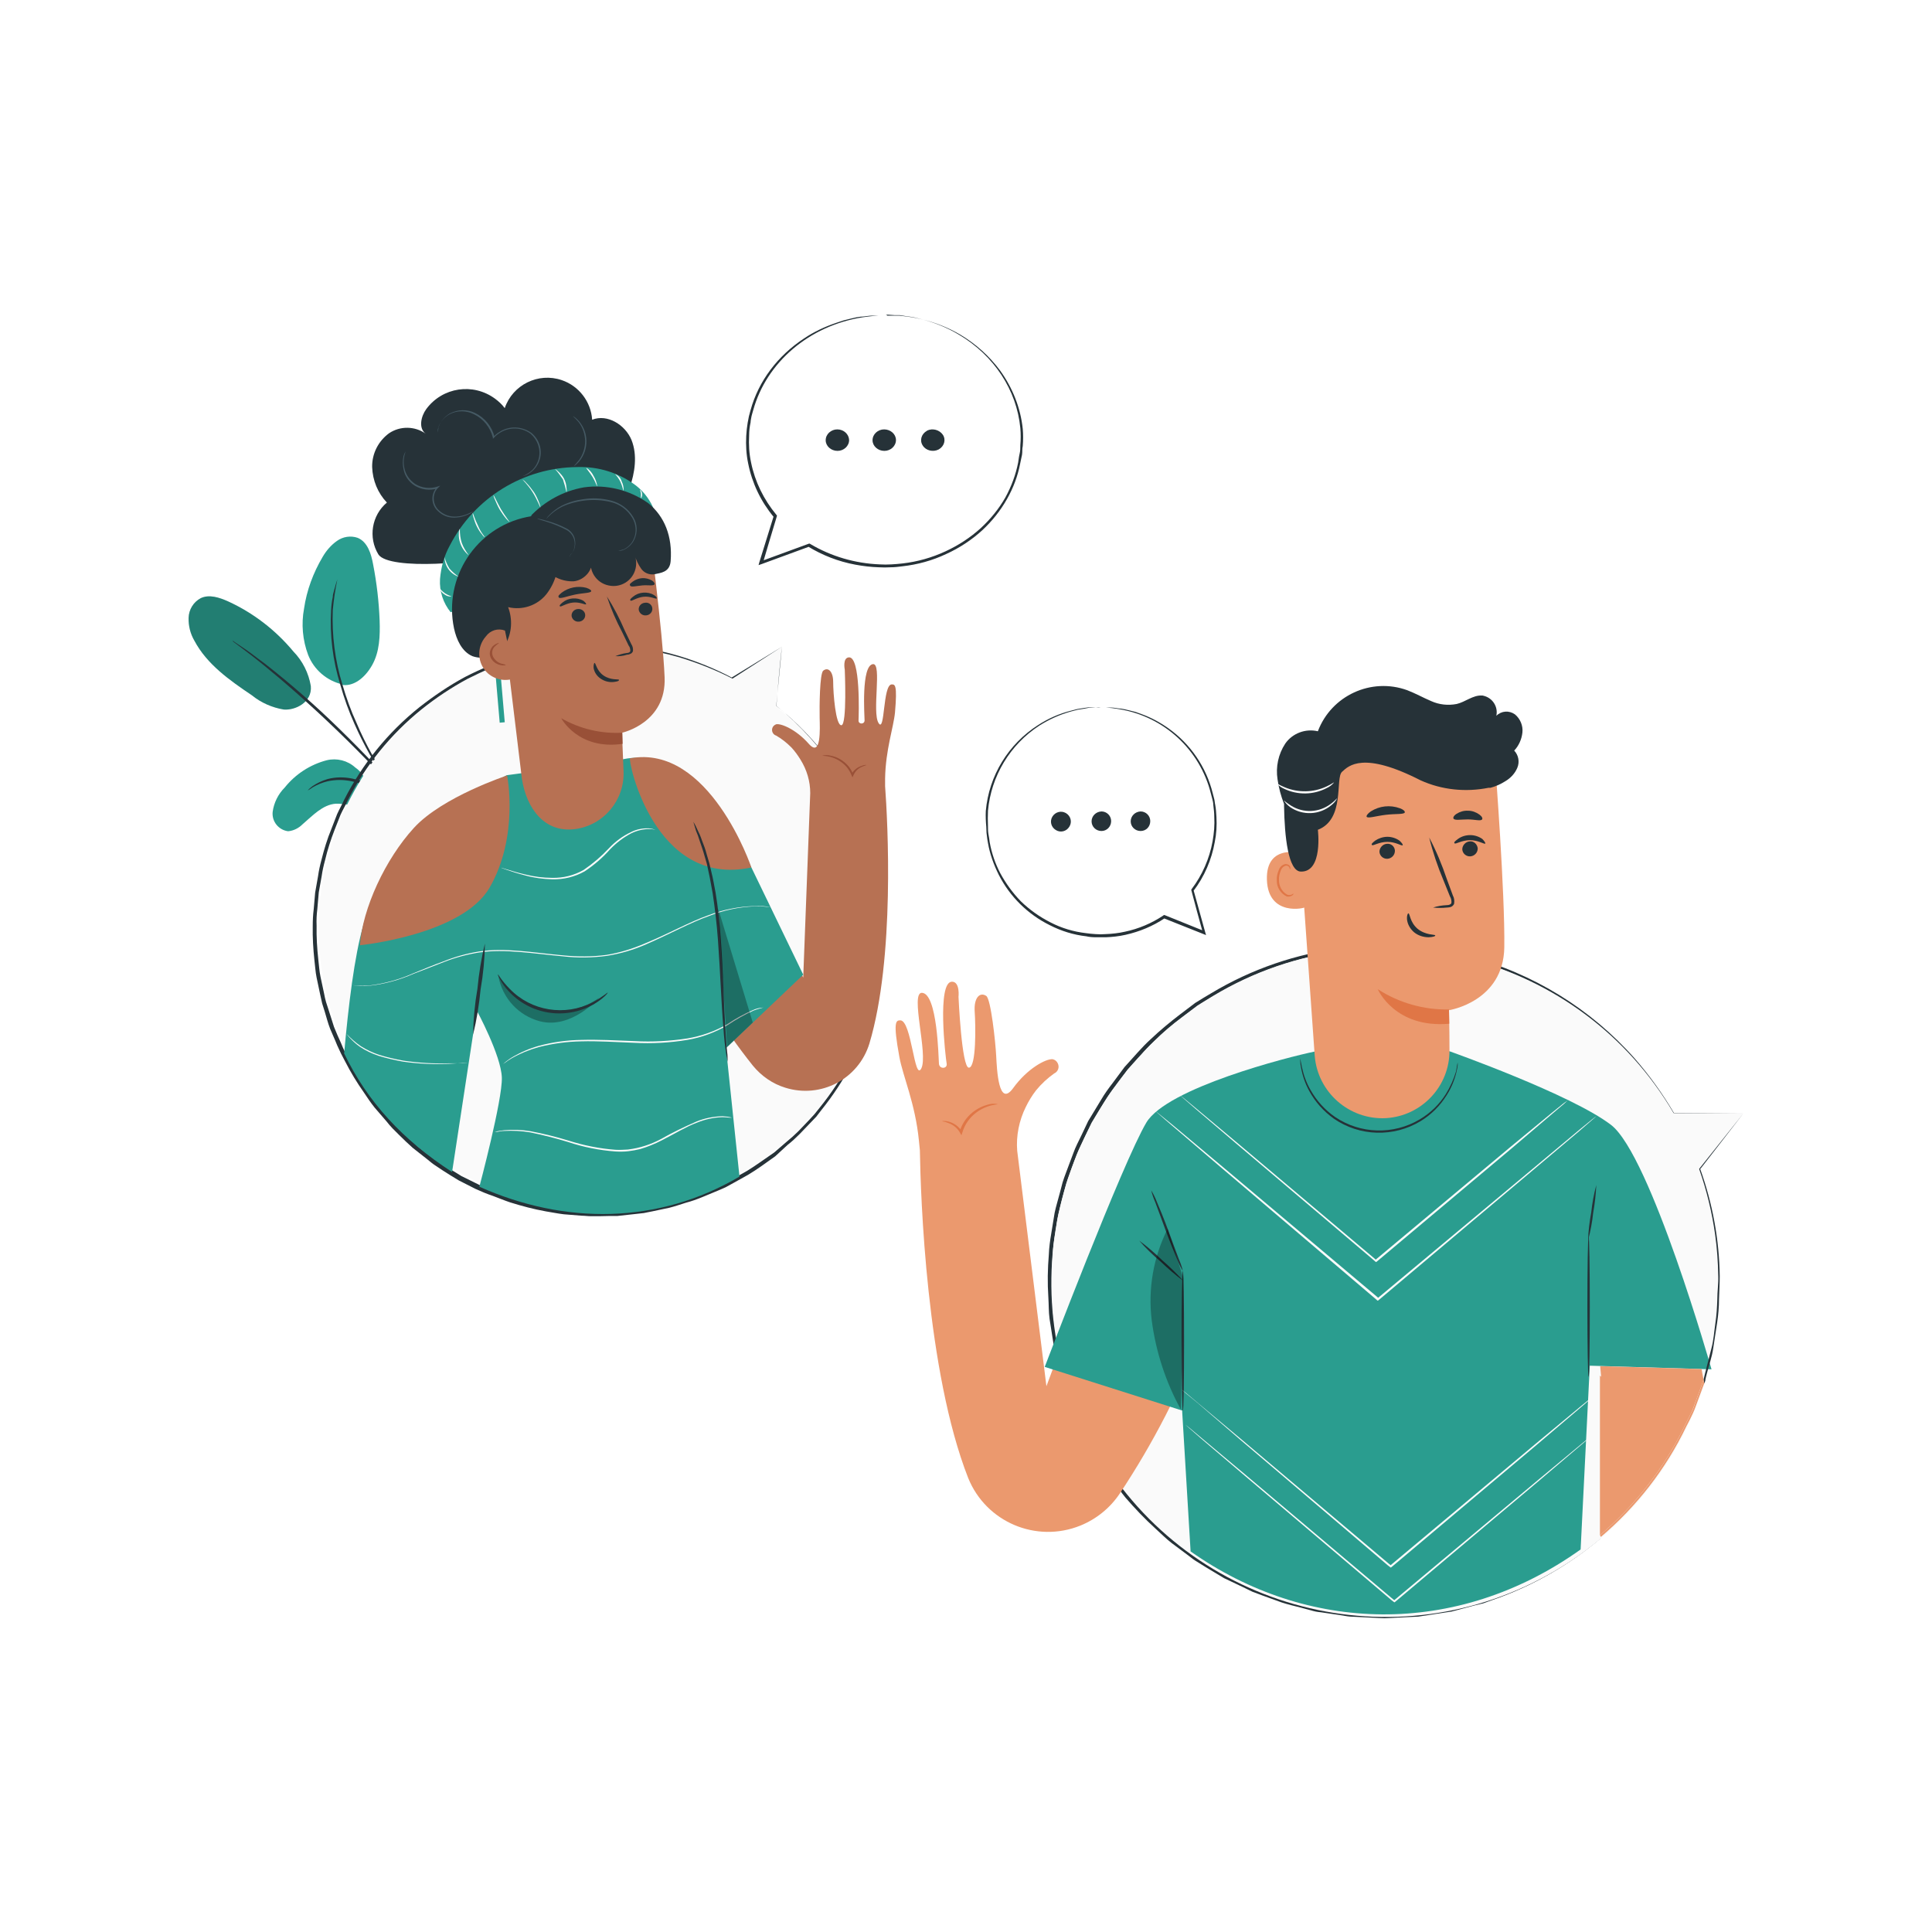 <?xml version="1.0" encoding="utf-8"?>
<!-- Generator: Adobe Illustrator 21.0.0, SVG Export Plug-In . SVG Version: 6.00 Build 0)  -->
<svg version="1.1" id="Layer_1" xmlns="http://www.w3.org/2000/svg" xmlns:xlink="http://www.w3.org/1999/xlink" x="0px" y="0px"
	 viewBox="0 0 800 800" style="enable-background:new 0 0 800 800;" xml:space="preserve">
<style type="text/css">
	.st0{fill:#263238;}
	.st1{fill:#2A9D8F;}
	.st2{opacity:0.2;}
	.st3{fill:#FAFAFA;}
	.st4{fill:#EB996E;}
	.st5{fill:#E07646;}
	.st6{opacity:0.3;}
	.st7{fill:#B77153;}
	.st8{fill:#995037;}
	.st9{fill:#455A64;}
</style>
<g>
	<path class="st0" d="M617.9,661.1l-3.6,1.3l-3.7,0.9l-7.5,1.9l-1.9,0.5l-1.9,0.3l-3.8,0.6l-7.8,1.2l-7.9,0.4l-4,0.2
		c-1.3,0.1-2.7,0.1-4,0l-8.1-0.4l-4.1-0.2c-1.3-0.1-2.7-0.4-4-0.6l-8.1-1.2c-1.4-0.2-2.7-0.5-4-0.8l-4-1c-2.7-0.8-5.4-1.3-8.1-2.2
		l-7.9-2.9c-1.2-0.5-2.7-0.9-4-1.5l-3.8-1.8l-7.7-3.7c-2.5-1.4-4.9-3-7.4-4.4l-3.7-2.2c-1.2-0.8-2.3-1.7-3.5-2.5l-7-5.2
		c-2.3-1.8-4.4-3.9-6.6-5.8c-4.3-4-8.4-8.2-12.2-12.7c-1.9-2.2-3.6-4.7-5.4-7.1l-2.7-3.6c-0.9-1.1-1.6-2.5-2.4-3.8l-4.7-7.7
		c-1.3-2.7-2.7-5.4-4-8.1l-2-4.1c-0.6-1.4-1.1-2.8-1.6-4.3l-3.1-8.5c-0.8-2.9-1.5-5.8-2.3-8.7l-1.1-4.3c-0.3-1.4-0.5-2.9-0.7-4.4
		c-0.4-3-0.9-5.9-1.3-8.8c-0.4-2.9-0.4-5.9-0.6-8.8c-0.3-5.8-0.2-11.7,0.2-17.5c0.1-2.9,0.5-5.8,1-8.6c0.5-2.8,0.7-5.6,1.4-8.5
		c0.7-2.9,1.4-5.6,2.1-8.3l1.1-4.1c0.4-1.3,0.9-2.7,1.4-4c1-2.7,1.9-5.3,2.9-7.9c1-2.6,2.4-5.1,3.5-7.6l1.8-3.8l0.9-1.9l1.1-1.8
		l4.3-7c1.4-2.3,3-4.6,4.7-6.7l4.8-6.5l5.4-5.9c1.7-2,3.5-3.9,5.4-5.7c3.7-3.7,7.7-7.1,11.9-10.2l6.2-4.7c2.1-1.3,4.3-2.7,6.5-4
		c16.6-10,35.1-16.4,54.4-18.7c8.9-1,17.8-1.3,26.7-0.7c4.3,0.5,8.5,0.7,12.6,1.5c2.1,0.4,4.1,0.6,6.1,1.1l5.9,1.4
		c26.5,6.9,50.3,21.4,68.5,41.8c6.2,7,11.7,14.5,16.4,22.4l28.9-0.2l-28.7-0.2c0,0,0.1,0.1,0.1,0.1l-0.2-0.1l0.1,0
		c-4.7-8-10.1-15.5-16.2-22.5c-18.2-20.6-42.1-35.3-68.7-42.3l-6-1.5c-2-0.5-4.1-0.7-6.2-1.1c-4.1-0.9-8.4-1.1-12.7-1.6
		c-9-0.6-18-0.3-26.9,0.7c-19.4,2.3-38.1,8.7-54.9,18.8c-2.2,1.3-4.4,2.6-6.6,4l-6.2,4.7c-4.2,3.2-8.3,6.6-12.1,10.2
		c-2,1.8-3.8,3.7-5.6,5.7l-5.4,6l-4.9,6.6c-1.7,2.2-3.3,4.4-4.7,6.8l-4.3,7.1l-1.1,1.8l-0.9,1.9l-1.8,3.8c-1.2,2.5-2.6,5.1-3.5,7.7
		c-1,2.6-2,5.3-3,8c-0.5,1.3-1,2.7-1.4,4l-1.1,4.2c-0.7,2.8-1.6,5.5-2.2,8.4c-0.5,2.8-0.9,5.7-1.4,8.6c-0.5,2.9-0.9,5.8-1,8.7
		c-0.5,5.9-0.6,11.8-0.2,17.7c0.2,3,0.1,6,0.5,8.9c0.5,3,0.9,5.9,1.4,8.9c0.3,1.5,0.4,3,0.8,4.5l1.1,4.4c0.8,2.9,1.2,6,2.3,8.8
		c1.1,2.8,2.1,5.7,3.1,8.6c0.5,1.4,1,2.9,1.6,4.3l2,4.1c1.3,2.7,2.6,5.4,4,8.1l4.7,7.8c0.8,1.3,1.5,2.6,2.4,3.8l2.7,3.6
		c1.8,2.4,3.5,4.9,5.4,7.2c3.9,4.5,8,8.8,12.4,12.8c2.2,2,4.3,4.1,6.6,5.9l7.1,5.3c1.1,0.9,2.3,1.8,3.5,2.5l3.7,2.3
		c2.5,1.5,5,3,7.5,4.5l7.8,3.7l3.9,1.9c1.3,0.5,2.7,1,4,1.5l8,2.9c2.7,0.9,5.4,1.5,8.1,2.2l4.1,1.1c1.3,0.4,2.7,0.7,4.1,0.8l8.1,1.2
		c1.4,0.2,2.7,0.5,4.1,0.6l4.1,0.2l8.1,0.4c1.3,0.1,2.7,0.1,4,0l4-0.2l8-0.4l7.9-1.2l3.9-0.6l2-0.3l1.9-0.5l7.5-2l3.7-0.9l3.6-1.3
		c16.6-5.7,31.9-14.5,45-25.6c-0.1-0.2-0.3-0.5-0.4-0.7C649.4,646.8,634.4,655.5,617.9,661.1z"/>
	<path class="st1" d="M128.7,284.1c0.6,6.7-6.4,10.1-11.2,9.7c-4.8-0.8-9.4-2.8-13.2-5.9c-9.2-6.2-18.6-12.8-23.8-22.6
		c-1.7-2.9-2.5-6.2-2.4-9.5c0.1-3.4,2-6.5,5-8.1c3.5-1.7,7.7-0.3,11.3,1.3c10.5,4.8,19.7,11.9,27.1,20.8
		C125.3,273.7,127.8,278.7,128.7,284.1"/>
	<g class="st2">
		<path d="M128.7,284.1c0.6,6.7-6.4,10.1-11.2,9.7c-4.8-0.8-9.4-2.8-13.2-5.9c-9.2-6.2-18.6-12.8-23.8-22.6
			c-1.7-2.9-2.5-6.2-2.4-9.5c0.1-3.4,2-6.5,5-8.1c3.5-1.7,7.7-0.3,11.3,1.3c10.5,4.8,19.7,11.9,27.1,20.8
			C125.3,273.7,127.8,278.7,128.7,284.1"/>
	</g>
	<path class="st1" d="M135.3,314.8c-6.9,1.8-13,5.8-17.4,11.3c-2.7,2.7-4.5,6.3-5,10.1c-0.4,4,2.5,7.5,6.4,8c2.3-0.2,4.4-1.3,6-2.9
		c4.2-3.6,8.3-8.1,13.7-8.5c3.1-0.2,6.4,1.2,9.3,0c2.8-1.4,4.4-4.5,3.8-7.6c-0.7-3-2.5-5.7-5-7.4
		C143.9,314.9,139.5,313.8,135.3,314.8z"/>
	<path class="st1" d="M141.8,283.4c-6.5-1.5-11.8-6.1-14.2-12.2c-2.3-6.1-2.9-12.8-1.7-19.2c1.1-7.6,3.8-14.8,7.7-21.4
		c1.5-2.6,3.5-4.9,5.9-6.6c2.5-1.8,5.7-2.3,8.6-1.3c4.1,1.7,5.6,6.6,6.4,11c1.5,7.7,2.4,15.5,2.7,23.3c0.2,6.3,0,12.9-3.1,18.4
		c-3.1,5.5-8,9.2-13,8.1"/>
	<path class="st0" d="M181.9,347.9c-0.7-0.5-1.3-1.1-1.9-1.7l-4.9-4.8c-2.4-2.4-4.9-4.6-7.6-6.7c-3.3-2.5-6.7-4.8-10.4-6.8
		c-3.6-2-7.5-3.5-11.5-4.4c-3.3-0.7-6.7-0.7-9.9,0c-2.2,0.5-4.3,1.4-6.2,2.5c-0.7,0.5-1.4,1-2.1,1.3c0.6-0.6,1.2-1.2,1.9-1.7
		c1.9-1.3,4-2.3,6.3-3c3.4-0.9,6.9-0.9,10.3-0.2c4.1,0.9,8.1,2.3,11.8,4.4c3.7,2,7.2,4.3,10.5,6.9c2.6,2.2,5.1,4.5,7.5,7
		c2,2.1,3.6,3.9,4.7,5.1C181,346.5,181.5,347.2,181.9,347.9z"/>
	<path class="st0" d="M178.2,344.2c-0.3-0.3-0.6-0.5-0.8-0.9l-2.1-2.5c-1.8-2.2-4.5-5.4-7.9-9.3c-6.8-7.8-16.6-18.2-27.9-29.1
		c-11.3-10.9-22.1-20.3-30.1-26.8c-2-1.6-3.8-3.1-5.4-4.3c-1.6-1.2-3-2.3-4.2-3.2l-2.7-2c-0.3-0.2-0.6-0.5-0.9-0.8
		c0.4,0.1,0.7,0.3,1,0.6l2.7,1.8c1.2,0.8,2.7,1.8,4.3,3c1.6,1.2,3.5,2.7,5.6,4.2c10.6,8.3,20.8,17.2,30.4,26.6
		c11.3,11,21.1,21.5,27.7,29.4c3.4,4,5.9,7.2,7.7,9.5l2,2.7C177.8,343.5,178,343.8,178.2,344.2z"/>
	<path class="st0" d="M160.6,323c-0.8-0.9-1.5-1.8-2.2-2.7c-1.9-2.5-3.7-5.2-5.3-7.9c-2.3-4.1-4.4-8.3-6.3-12.6
		c-2.4-5.3-4.3-10.7-5.9-16.3c-3.1-10-4.4-20.5-3.8-30.9c0.1-1.8,0.3-3.6,0.7-5.4c0-0.8,0.2-1.5,0.4-2.2l0.5-1.8
		c0.3-1.1,0.6-2.2,1-3.3c-0.9,4.2-1.5,8.4-1.9,12.7c-0.4,10.5,0.9,20.9,4,30.9c1.6,5.5,3.5,10.8,5.9,16c1.8,4.3,3.9,8.5,6.1,12.5
		c2,3.5,3.7,6.2,4.9,8.1C159.4,321.1,160,322,160.6,323z"/>
	<path class="st0" d="M468.2,340.1c0,2.2,1.8,4,4.1,4s4-1.8,4-4.1c0-2.2-1.8-4-4-4C470,336.1,468.2,337.9,468.2,340.1
		C468.2,340.1,468.2,340.1,468.2,340.1z"/>
	<path class="st0" d="M452,340.1c0,2.2,1.8,4,4.1,4c2.2,0,4-1.8,4-4.1c0-2.2-1.8-4-4-4C453.8,336.1,452,337.9,452,340.1
		C452,340.1,452,340.1,452,340.1z"/>
	<path class="st0" d="M435.8,338.1c-1.2,1.9-0.6,4.4,1.4,5.6c1.9,1.2,4.4,0.6,5.6-1.4c1.2-1.9,0.6-4.4-1.4-5.6
		c-0.1,0-0.1-0.1-0.2-0.1C439.4,335.6,437,336.2,435.8,338.1z"/>
	<path class="st0" d="M455.8,292.8H455l-2.4,0.2l-1.8,0.1l-2.1,0.4l-2.5,0.4l-2.7,0.7c-4.7,1.3-9.1,3.3-13.2,5.9
		c-12.1,7.9-19.9,20.9-21.2,35.2c-0.1,2.1-0.1,4.2,0,6.4c0,1.1,0,2.2,0.2,3.3s0.4,2.2,0.5,3.3c0.8,4.5,2.3,8.9,4.4,12.9
		c2.3,4.2,5.1,8.1,8.5,11.6c3.6,3.5,7.7,6.4,12.2,8.7c4.6,2.4,9.6,3.9,14.8,4.5c1.3,0.2,2.6,0.3,4,0.4c1.3,0.1,2.7,0.1,4,0
		c2.7-0.1,5.5-0.4,8.1-1c5.7-1.2,11.1-3.5,15.9-6.7l0.2-0.2h0.3l16.6,6.7l-0.7,0.7c-1.7-6.1-3.3-12-4.8-17.7v-0.2l0.1-0.2
		c4.4-5.8,7.4-12.6,8.7-19.8c0.6-3.4,0.9-6.8,0.7-10.2c0-1.6-0.2-3.3-0.4-4.9c0-0.8-0.2-1.6-0.4-2.4s-0.4-1.5-0.6-2.3
		c-4.5-18.1-19.3-31.8-37.7-34.9c-1.2-0.2-2.3-0.4-3.3-0.5l-2.4-0.2h-1.5c-0.3,0-0.5,0-0.5,0h2h2.4c1,0,2.1,0.3,3.3,0.4
		c0.6,0,1.3,0.2,2,0.3l2.1,0.5l2.4,0.6l2.5,0.9c3.9,1.4,7.6,3.4,11,5.8c9.2,6.5,15.8,16.1,18.5,27.1c0.2,0.8,0.4,1.5,0.6,2.3
		s0.2,1.6,0.4,2.4c0.3,1.6,0.4,3.3,0.5,5c0.2,3.5,0,7-0.7,10.4c-1.3,7.3-4.3,14.3-8.8,20.2v-0.4c1.6,5.7,3.2,11.6,4.9,17.7l0.3,1
		l-1-0.4l-16.6-6.6h0.5c-4.9,3.3-10.5,5.6-16.3,6.9c-2.7,0.6-5.4,0.9-8.1,1c-1.4,0-2.7,0-4.1,0c-1.4,0-2.7-0.1-4-0.4
		c-5.3-0.6-10.4-2.2-15.1-4.6c-9.1-4.5-16.5-11.8-21.1-20.8c-2.1-4.2-3.7-8.6-4.5-13.2c-0.2-1.1-0.4-2.2-0.5-3.4
		c-0.2-1.1-0.1-2.2-0.2-3.3c-0.2-2.2-0.3-4.4-0.2-6.6c1.3-14.6,9.3-27.7,21.7-35.6c4.2-2.7,8.7-4.7,13.5-5.9l2.7-0.7l2.5-0.4
		l2.1-0.3h1.8h2.4L455.8,292.8z"/>
	<path class="st3" d="M721.9,460.9h-28.9C654.3,395,569.5,373,503.6,411.8c-65.9,38.8-87.9,123.6-49.1,189.5s123.6,87.9,189.5,49.1
		c57.5-33.8,82.7-103.8,59.9-166.5L721.9,460.9z"/>
	<path class="st4" d="M449.3,530.9l-16,43.1l-12.1-97.5c-0.5-6.2,0.8-12.5,3.5-18c1.2-2.5,2.6-4.8,4.3-7c2.2-2.7,4.7-5,7.5-7
		c1.6-0.7,2.3-2.6,1.5-4.2c-0.4-0.9-1.2-1.5-2.1-1.7c-2.7-0.3-10.5,3.8-16.4,12c-6,8.2-6.7-7.6-7-13.4s-2.2-23.5-4.1-24.8
		c-2.7-1.8-5.2,0.8-4.8,6.5s0.7,23.1-2.4,23.2c-3,0.1-4.3-29.3-4.3-29.3s0.7-6.3-2.7-6.3c-6.3,0-2.7,31.1-2.2,34
		c0.3,2.1-3,2.3-3.2,0s-0.6-29.3-7.1-29.4c-4.9,0,2.7,25.5-0.2,31.3c-2.9,5.7-4-19.9-8.7-19.9c-1.8,0-3.1,0.4-0.4,15.1
		c1.4,7.9,6.6,19.3,8.1,34.7l0.4,4c0.3,19.2,2.7,91.6,20,135.7c7.4,18.3,28.2,27.1,46.5,19.7c6.6-2.7,12.3-7.3,16.3-13.3
		c13.8-20.8,25.3-43.1,34.1-66.5L449.3,530.9z"/>
	<path class="st5" d="M390.1,464.3c0,0.1,1,0,2.5,0.7c2.1,0.7,3.8,2.1,4.9,4l0.6,1.1l0.4-1.2c0.5-1.7,1.3-3.3,2.3-4.7
		c2-2.8,4.9-4.9,8.1-6c2.5-0.9,4.2-0.8,4.2-1c-1.5-0.3-3-0.2-4.4,0.3c-3.5,1-6.6,3.1-8.8,6c-1.1,1.5-2,3.2-2.5,5h0.9
		c-1.3-2.1-3.3-3.5-5.6-4.1C391.1,464,390.1,464.2,390.1,464.3z"/>
	<path class="st1" d="M544.4,435.3h55.8c0,0,50.5,17.9,66.9,30.5c16.4,12.6,41.6,101.2,41.6,101.2l-50.4-1.5l-3.8,76.1
		c-51.6,36.8-113.6,34.6-161.5,0.8l-3.5-58.2h0.4l-57.3-18.2c0,0,32.3-84.8,42.1-101.2c8.6-14.3,58.5-27.1,69.8-29.4"/>
	<path class="st0" d="M603.6,440.1c0,0.3,0,0.7,0,1c-0.1,0.9-0.3,1.8-0.5,2.7c-0.8,3.4-2.1,6.6-4,9.6c-2.7,4.4-6.4,8.1-10.8,10.8
		c-11.2,6.8-25.3,6.4-36-1c-4.2-3-7.7-6.9-10.2-11.5c-1.7-3.1-2.8-6.4-3.4-9.8c-0.2-0.9-0.3-1.8-0.3-2.7c0-0.3,0-0.7,0-1
		c0,0,0.2,1.4,0.7,3.7c0.7,3.3,1.9,6.6,3.6,9.5c2.5,4.4,5.9,8.2,10.1,11.1c10.5,7.1,24.2,7.5,35.1,1c4.4-2.6,8.1-6.2,10.8-10.5
		c1.8-2.9,3.2-6,4.2-9.3C603.3,441.5,603.5,440,603.6,440.1z"/>
	<path class="st0" d="M489.8,526.3c0.3,0,0.5,13,0.5,29s-0.2,29-0.5,29s-0.5-13-0.5-29S489.5,526.3,489.8,526.3z"/>
	<path class="st0" d="M657.8,512.1c0.3,0,0.5,13,0.5,29s-0.2,29-0.5,29c-0.3,0-0.5-13-0.5-29C657.3,525.1,657.5,512.1,657.8,512.1z"
		/>
	<path class="st0" d="M489.8,526.3c-0.9-1.5-1.7-3.1-2.3-4.7c-1.3-3-3-7.2-4.7-11.8c-1.7-4.7-3.3-8.9-4.4-11.9
		c-0.7-1.6-1.3-3.3-1.7-5c0.9,1.5,1.7,3.1,2.3,4.7c1.3,3,3,7.2,4.7,11.8c1.7,4.7,3.3,8.9,4.4,11.9
		C488.8,522.9,489.4,524.6,489.8,526.3z"/>
	<path class="st0" d="M490.1,530.5c-3.3-2.5-6.5-5.2-9.5-8.1c-3.2-2.7-6.2-5.6-8.9-8.7c3.4,2.5,6.5,5.2,9.5,8.1
		C484.3,524.5,487.3,527.4,490.1,530.5z"/>
	<path class="st0" d="M661,490.7c-0.2,3.8-0.6,7.7-1.3,11.5c-0.4,3.8-1.1,7.6-2.1,11.3c0.1-3.8,0.6-7.7,1.3-11.5
		C659.3,498.2,660,494.4,661,490.7z"/>
	<g class="st6">
		<path d="M489,583.7c-6.3-11.4-10.4-24-12.1-37c-1.6-13,0.7-26.2,6.6-37.9l6.5,20.5L489,583.7z"/>
	</g>
	<path class="st3" d="M649.2,455.6c0,0-0.5,0.5-1.5,1.4l-4.6,3.9l-16.9,14.4l-56.1,47.1l-0.3,0.2l-0.3-0.2l-0.9-0.8l-56.5-47.9
		l-17.1-14.6l-4.6-4c-1.1-0.9-1.6-1.4-1.6-1.4s0.6,0.4,1.7,1.3s2.7,2.2,4.7,3.9l17.2,14.4l56.6,47.7l0.9,0.8h-0.5l56.2-47l17.1-14.1
		l4.7-3.8L649.2,455.6z"/>
	<path class="st3" d="M661,462.2c0,0-0.6,0.6-1.8,1.6l-5.2,4.5l-19.3,16.3l-63.9,53.8l-0.3,0.2l-0.3-0.2l-0.9-0.8L505.1,483
		l-19.4-16.6c-2.2-1.9-4-3.4-5.3-4.6c-1.3-1.1-1.8-1.6-1.8-1.6s0.7,0.5,1.9,1.5l5.4,4.4l19.6,16.4l64.5,54.3l0.9,0.8h-0.5l64.1-53.5
		l19.5-16.3l5.4-4.4C660.4,462.6,661,462.2,661,462.2z"/>
	<path class="st3" d="M661,577.2c0,0-0.6,0.5-1.7,1.5l-4.9,4.2l-18.1,15.4l-60.1,50.6l-0.3,0.2l-0.3-0.2l-0.9-0.7l-60.5-51.5
		L496,581l-5-4.1c-1.1-1-1.7-1.5-1.7-1.5s0.6,0.5,1.8,1.4l5,4.2l18.4,15.4l60.7,51.2l0.9,0.7h-0.5l60.2-50.4l18.3-15.2l5-4.1
		C660.4,577.6,661,577.2,661,577.2z"/>
	<path class="st3" d="M662.5,591.6c0,0-0.6,0.5-1.7,1.5l-4.9,4.2l-18.1,15.4l-60.1,50.6l-0.3,0.2l-0.3-0.2l-0.9-0.7l-60.5-51.3
		l-18.3-15.6l-4.9-4.3c-1.1-1-1.7-1.5-1.7-1.5s0.6,0.5,1.8,1.4l5,4.2l18.4,15.4l60.7,51.2l0.9,0.7h-0.5l60.3-50.4l18.3-15.2l5-4.1
		C661.9,592.1,662.5,591.6,662.5,591.6z"/>
	<path class="st0" d="M693.1,460.6c0,0-0.1-0.1-0.1-0.1l-0.1,0L693.1,460.6z"/>
	<path class="st0" d="M704,484L704,484c0-0.1,0-0.2,0-0.2V484z"/>
	<path class="st0" d="M706.7,569c0.9-3.6,2.2-7.1,2.7-10.7c0.5-3.5,1.1-7,1.6-10.4c0.5-3.3,0.8-6.7,0.8-10c0.1-3.3,0.3-6.4,0.3-9.5
		c-0.2-15.2-3-30.2-8.1-44.4L704,484v-0.2c0,0,0,0.1,0.1,0.2l17.9-23.1L703.6,484v0.1c3.1,8.8,5.3,17.9,6.6,27.1
		c0.8,5.7,1.2,11.5,1.3,17.3c0.1,3.1-0.4,6.2-0.4,9.5c-0.1,3.3-0.3,6.6-0.8,9.9c-0.5,3.4-0.7,6.9-1.6,10.3c-0.9,3.5-1.8,7-2.7,10.6
		c-0.2,0.8-0.4,1.7-0.6,2.5c0.1,0.5,0.2,1,0.3,1.6l0.4-1.1C706.2,570.8,706.5,569.9,706.7,569z"/>
	<path class="st4" d="M704.6,566.9l-42-1.2l0.4,4.4l-0.5-0.5c0,22.8,0,43.3,0,66.1c14.6-12.4,26.6-27.7,35.1-45.3
		c0.9-1.8,1.8-3.6,2.7-5.4c0.9-1.8,1.4-3.7,2.1-5.4c0.7-1.8,1.3-3.6,2-5.4c0.3-0.9,0.6-1.8,0.9-2.7c0-0.1,0-0.1,0.1-0.2
		C704.9,569,704.7,567.4,704.6,566.9z"/>
	<path class="st4" d="M705.3,571.5c-0.3,0.9-0.6,1.8-0.9,2.7c-0.7,1.8-1.3,3.7-2,5.4c-0.7,1.8-1.1,3.6-2.1,5.4
		c-0.9,1.8-1.8,3.6-2.7,5.4c-8.5,17.6-20.5,32.9-35.1,45.3c0.1,0.2,0.3,0.5,0.4,0.7c14.7-12.5,26.9-28,35.4-45.8
		c1-1.8,1.9-3.7,2.7-5.4c0.8-1.7,1.4-3.6,2.1-5.4c0.7-1.8,1.3-3.6,2-5.4l0.6-1.6c-0.1-0.6-0.2-1.1-0.3-1.6
		C705.3,571.4,705.3,571.4,705.3,571.5z"/>
	<path class="st4" d="M573.9,463L573.9,463c14.8-0.9,26.4-13.2,26.3-28.1c0-8.9-0.2-16.6-0.2-16.6s22.6-3.5,22.9-26.1
		s-3.7-74.6-3.7-74.6l0,0c-26.2-11.3-56.4-7.5-79,9.9l-3.4,2.6l7.6,107.1C545.6,452.3,558.7,463.8,573.9,463z"/>
	<path class="st5" d="M600,418c-10.4,0.2-20.7-2.7-29.5-8.4c0,0,7,16.3,29.6,14.3L600,418z"/>
	<path class="st4" d="M539.7,353.5c-0.4-0.2-15.6-4.6-15.1,10.8s15.9,11.8,15.9,11.3S539.7,353.5,539.7,353.5z"/>
	<path class="st5" d="M535.6,370c0,0-0.3,0.2-0.7,0.4c-0.7,0.3-1.4,0.3-2,0c-2.1-1.2-3.3-3.5-3.3-5.9c-0.1-1.3,0.2-2.7,0.7-3.9
		c0.3-1,1-1.8,2-2.1c0.6-0.2,1.3,0.1,1.6,0.7c0.2,0.4,0.1,0.7,0.2,0.8c0.1,0,0.3-0.3,0.2-0.9c-0.1-0.4-0.3-0.7-0.6-0.9
		c-0.4-0.3-1-0.4-1.5-0.4c-1.3,0.3-2.3,1.2-2.7,2.5c-0.6,1.4-0.9,2.8-0.8,4.3c-0.1,2.8,1.6,5.4,4.1,6.6c0.8,0.2,1.7,0,2.4-0.5
		C535.6,370.4,535.6,370,535.6,370z"/>
	<path class="st0" d="M611.9,351.3c0,1.8-1.4,3.2-3.1,3.3c-1.7,0.1-3.2-1.2-3.3-2.9c0-1.7,1.4-3.2,3.1-3.3
		C610.2,348.2,611.7,349.5,611.9,351.3C611.9,351.2,611.9,351.2,611.9,351.3z"/>
	<path class="st0" d="M615,349.3c-0.4,0.4-2.8-1.4-6.3-1.4c-3.5,0-6,1.8-6.4,1.3c-0.4-0.4,0.2-0.9,1.4-1.8c1.5-1.1,3.3-1.6,5.1-1.6
		c1.8,0,3.6,0.6,5,1.6C614.8,348.4,615.2,349.2,615,349.3z"/>
	<path class="st0" d="M577.6,352.3c0,1.8-1.4,3.2-3.1,3.3c-1.7,0.1-3.2-1.2-3.3-2.9c0-1.7,1.4-3.2,3.1-3.3c1.7-0.2,3.2,1.1,3.3,2.8
		C577.6,352.3,577.6,352.3,577.6,352.3z"/>
	<path class="st0" d="M580.8,350c-0.4,0.4-2.8-1.4-6.3-1.4s-6,1.8-6.4,1.3c-0.4-0.4,0.2-0.9,1.3-1.8c1.5-1,3.3-1.6,5.1-1.6
		c1.8,0,3.6,0.6,5,1.6C580.6,349.1,581,349.8,580.8,350z"/>
	<path class="st0" d="M593.4,375.8c1.8-0.6,3.7-0.9,5.7-1c0.9,0,1.7-0.3,1.9-0.9c0.1-0.9-0.1-1.9-0.6-2.7l-2.7-6.7
		c-2.4-5.7-4.4-11.6-5.9-17.7c2.9,5.5,5.3,11.3,7.3,17.2c0.9,2.4,1.7,4.6,2.5,6.8c0.6,1.1,0.7,2.3,0.5,3.5c-0.3,0.6-0.8,1.1-1.5,1.3
		c-0.5,0.1-1,0.2-1.5,0.2C597.2,376,595.3,376,593.4,375.8z"/>
	<path class="st0" d="M583.2,378.2c0.6,0,0.6,3.7,3.8,6.4c3.3,2.7,7.2,2.3,7.3,2.7s-0.9,0.7-2.7,0.8c-2.2,0-4.4-0.7-6.1-2.1
		c-1.6-1.4-2.7-3.3-2.9-5.4C582.5,379.1,582.9,378.2,583.2,378.2z"/>
	<path class="st0" d="M581.7,336.4c-0.3,0.9-3.8,0.5-7.9,1c-4.1,0.5-7.4,1.6-7.9,0.8c-0.2-0.4,0.4-1.3,1.7-2.2
		c3.6-2.3,8-2.8,12.1-1.3C581.1,335.2,581.8,335.9,581.7,336.4z"/>
	<path class="st0" d="M613.7,339.3c-0.6,0.8-3,0-5.9,0c-2.9,0-5.4,0.5-5.9-0.3c-0.3-0.4,0-1.2,1.2-2c1.4-0.9,3.1-1.4,4.8-1.3
		c1.7,0,3.3,0.6,4.7,1.6C613.7,338.1,614,338.9,613.7,339.3z"/>
	<path class="st0" d="M630.4,303.3c0.3-2.8-0.9-5.7-3.1-7.5c-2.4-1.7-5.6-1.5-7.7,0.6c0.8-3.7-1.5-7.4-5.3-8.3
		c-0.2-0.1-0.5-0.1-0.7-0.1c-3.7-0.2-6.9,2.7-10.4,3.5c-3.6,0.7-7.3,0.3-10.6-1.2c-3.3-1.4-6.5-3.2-9.9-4.5
		c-14.9-5.4-31.4,2.2-37,17c-5.1-1.2-10.5,0.8-13.5,5.1c-2.9,4.4-4,9.7-3.2,14.8c0.5,3.5,1.4,6.9,2.7,10.2c0,0.3,0,0.6,0,0.9
		c0.2,12.5,1.7,27.1,7,27.1c9.2,0.2,7-17.3,7-17.3c11.4-4.4,7.1-21.4,10-24c2.8-2.6,8.8-8.6,32.5,3.5c8.8,4,18.7,5,28.2,3.1h0.6l0,0
		h0.2c2.2-0.6,4.2-1.5,6.1-2.7c2.2-1.3,4-3.2,5-5.6c1-2.4,0.5-5.2-1.3-7.1C628.9,308.8,630.1,306.1,630.4,303.3z"/>
	<path class="st3" d="M531.6,331.4c0,0,1.1,1,3,2.2c5.1,3.2,11.6,2.9,16.4-0.7c1.8-1.3,2.7-2.5,2.7-2.4c-0.5,1.1-1.4,2.1-2.4,2.9
		c-4.9,4.1-11.9,4.4-17.1,0.8C533.1,333.4,532.2,332.4,531.6,331.4z"/>
	<path class="st3" d="M552.4,324c-0.8,1-1.9,1.8-3,2.3c-5.5,2.9-12.1,3-17.7,0.3c-1.2-0.5-2.2-1.3-3.1-2.2c0-0.1,1.2,0.7,3.4,1.6
		c5.5,2.3,11.8,2.2,17.2-0.3C551.2,324.8,552.3,323.9,552.4,324z"/>
	<path class="st3" d="M323.8,267.7L303,280.8c-57.2-30-127.8-7.9-157.7,49.3s-7.9,127.8,49.3,157.7c57.2,30,127.8,7.9,157.7-49.3
		c26.1-49.8,13-111.2-31.2-146L323.8,267.7z"/>
	<path class="st0" d="M323.8,267.7l-2.4,24.8v-0.2c6.3,4.9,12,10.5,17.2,16.6c3.2,3.8,6.1,7.7,8.8,11.9c1.5,2.2,2.7,4.6,4.1,7
		c1.5,2.4,2.8,4.9,3.9,7.6l3.6,8.1c0.9,2.9,1.9,5.9,2.9,8.9l0.7,2.3l0.5,2.4c0.3,1.6,0.7,3.2,1,4.8c0.4,1.6,0.8,3.3,1,4.9
		s0.4,3.4,0.6,5.1c3.5,31.6-5.8,63.2-25.7,87.9l-2,2.6l-2.3,2.4l-4.6,4.8c-1.6,1.6-3.2,3.1-5,4.5l-5.1,4.7
		c-3.7,2.6-7.4,5.4-11.3,7.7l-6.1,3.4l-3.1,1.7c-1,0.5-2.1,0.9-3.2,1.4l-6.5,2.7c-2.2,0.9-4.4,1.7-6.7,2.3c-2.3,0.7-4.5,1.5-6.9,2.1
		l-7.1,1.5c-1.2,0.2-2.4,0.5-3.5,0.7l-3.6,0.4l-7.3,0.8c-2.4,0-4.9,0-7.4,0.1h-3.7c-1.2,0-2.5-0.2-3.7-0.2l-7.5-0.6
		c-2.5-0.3-4.9-0.8-7.4-1.2c-5-0.9-9.9-2.2-14.7-3.7c-2.4-0.8-4.8-1.8-7.2-2.7c-2.4-0.8-4.8-1.8-7.2-2.9l-6.9-3.5
		c-2.2-1.3-4.4-2.7-6.6-4.1l-3.3-2.2c-1.1-0.7-2.1-1.6-3.1-2.4l-6.1-4.8c-1.9-1.7-3.8-3.5-5.6-5.3l-2.7-2.7
		c-0.9-0.9-1.7-1.9-2.5-2.9l-5-5.8c-1.6-2-3-4.1-4.4-6.2c-2.9-4.1-5.5-8.4-7.8-12.9c-1.2-2.2-2.3-4.4-3.3-6.7
		c-0.9-2.3-2-4.6-2.9-6.8c-0.9-2.3-1.5-4.7-2.2-7l-1.1-3.5c-0.3-1.2-0.5-2.4-0.8-3.6c-0.5-2.4-1-4.7-1.5-7.1
		c-0.5-2.4-0.6-4.8-0.9-7.1c-0.5-4.7-0.8-9.5-0.7-14.2c0-2.3,0.1-4.7,0.4-7c0.2-2.3,0.4-4.6,0.6-6.9l1.2-6.8
		c0.3-2.2,0.8-4.5,1.4-6.7c1.1-4.4,2.4-8.7,4.1-12.8l2.4-6.2c0.9-2,2-3.9,2.9-5.9c7.5-14.8,18.1-27.9,31.1-38.3
		c6-4.7,12.3-9,19-12.6c6.4-3.3,13-6,19.8-8.1c12.2-3.8,24.9-5.7,37.7-5.4c10.5,0.2,20.9,1.8,31,4.8c7.6,2.3,15,5.3,22,9h-0.2
		c13.5-8.3,19.5-11.9,20.9-12.8l-20.5,13.2l0,0l0,0c-7-3.6-14.4-6.5-21.9-8.8c-22.3-6.5-46-6.2-68.2,0.8c-6.8,2.1-13.3,4.9-19.6,8.1
		c-6.7,3.6-13,7.8-19,12.6c-12.8,10.3-23.3,23.3-30.7,37.9c-0.9,2-2,3.8-2.9,5.8l-2.4,6.1c-1.6,4.1-3,8.4-4,12.7
		c-0.6,2.2-1.1,4.4-1.4,6.6l-1.2,6.7l-0.6,6.9c-0.3,2.3-0.4,4.6-0.3,6.9c-0.1,4.7,0.2,9.4,0.7,14c0.3,2.4,0.4,4.7,0.9,7.1l1.5,7
		c0.2,1.2,0.5,2.4,0.8,3.5l1.1,3.4l2.2,6.9c0.9,2.3,1.9,4.5,2.9,6.7c0.9,2.3,2,4.5,3.2,6.7c2.3,4.4,4.9,8.7,7.7,12.7
		c1.5,2,2.7,4.2,4.4,6.1l5,5.7c0.8,0.9,1.6,2,2.5,2.8l2.7,2.7c1.8,1.8,3.7,3.5,5.4,5.3c1.8,1.7,4,3.1,6.1,4.7c1,0.8,2,1.6,3.1,2.3
		l3.3,2.1c2.2,1.3,4.3,2.7,6.5,4l6.9,3.4c2.3,1.2,4.6,2.3,7,3.2c2.4,0.9,4.7,1.9,7.1,2.7c4.8,1.5,9.7,2.7,14.6,3.6
		c2.4,0.4,4.9,0.9,7.3,1.2l7.4,0.6c1.2,0,2.4,0.2,3.7,0.2h3.7c2.4,0,4.9,0,7.3-0.1l7.2-0.8l3.6-0.4l3.5-0.7l7-1.5
		c2.3-0.5,4.5-1.4,6.8-2.1c2.3-0.6,4.5-1.4,6.6-2.3l6.4-2.7c1.1-0.5,2.1-0.9,3.2-1.4l3-1.7l6-3.4c3.9-2.4,7.5-5.1,11.2-7.6l5.1-4.4
		c1.7-1.4,3.4-2.9,4.9-4.4l4.5-4.7l2.2-2.4l2-2.5c19.8-24.4,29.1-55.7,25.7-87c-0.2-1.7-0.4-3.4-0.5-5c-0.2-1.7-0.7-3.3-1-4.9
		c-0.3-1.6-0.7-3.2-1-4.8l-0.5-2.4l-0.7-2.3c-0.9-3-1.9-6-2.7-8.9l-3.5-8.1c-1.1-2.6-2.4-5.1-3.9-7.5c-1.4-2.4-2.5-4.8-4-7
		c-7-10.9-15.7-20.5-25.7-28.6l0,0l0,0C322.7,276.4,323.6,269.3,323.8,267.7z"/>
	<path class="st7" d="M317.3,372.3l15.3,32.5l2.9-76.4c0-4.9-1.4-9.6-4-13.8c-1.1-1.8-2.4-3.6-3.8-5.1c-1.9-1.9-4-3.6-6.3-4.9
		c-1.3-0.4-2-1.8-1.6-3.1c0.2-0.7,0.8-1.3,1.6-1.6c2.1-0.4,8.3,2.2,13.5,8.1c5.2,5.9,4.6-6.3,4.5-10.8c-0.1-4.5,0-18.4,1.5-19.5
		c2-1.6,4.1,0.3,4.1,4.7c0,4.5,1,18,3.4,17.9c2.4-0.1,1.4-23,1.4-23s-1-4.9,1.7-5.1c4.9-0.4,4.1,23.9,4,26.2c0,1.6,2.5,1.6,2.5-0.1
		c0-1.7-1.5-22.8,3.5-23.3c3.8-0.4-0.5,20,2.3,24.4c2.7,4.4,1.7-15.8,5.4-16c1.4,0,2.4,0,1.4,11.6c-0.6,6.2-3.9,15.4-4.1,27.4v3.1
		c1.1,14.9,4.1,71.2-6.5,106.6c-4.5,14.7-20.1,22.9-34.8,18.3c-5.3-1.6-10-4.9-13.5-9.2c-12.1-15.2-22.5-31.8-30.9-49.4L317.3,372.3
		z"/>
	<path class="st8" d="M358.8,316.8c0,0-0.8,0.2-1.9,0.7c-1.6,0.7-2.8,1.9-3.5,3.5l-0.4,0.9l-0.4-0.9c-0.5-1.3-1.2-2.4-2.1-3.5
		c-1.8-2-4.1-3.4-6.7-4.1c-2-0.5-3.3-0.4-3.3-0.5c1.1-0.3,2.3-0.3,3.4,0c2.8,0.5,5.3,2,7.2,4.1c1,1.1,1.7,2.4,2.2,3.8h-0.8
		c0.8-1.7,2.3-3,4.1-3.6C358,316.6,358.8,316.7,358.8,316.8z"/>
	
		<rect x="206" y="276.4" transform="matrix(0.996 -8.559082e-02 8.559082e-02 0.996 -23.878 18.777)" class="st1" width="2.1" height="22.9"/>
	<path class="st1" d="M187.2,485.3l10.2-66.9c0,0,10.1,18.6,10.4,27.8c0.3,9.2-9.3,45.2-9.3,45.2c35.4,15.8,74.1,15.6,107.7-4.2
		l-5.4-51.5l-2.1-35.8l1.7-46.6c1.5-20.2-13.6-37.8-33.8-39.4c-1.2-0.1-2.4-0.1-3.6-0.1c-2.2,0-4.3,0.4-6.4,0.9l-46.8,6.3
		c0,0-48.8,25.8-59.3,61.9c-3.8,13.1-6.2,33.4-8,53.3C152.1,456.2,166.8,472.1,187.2,485.3z"/>
	<polygon class="st1" points="307.8,352.3 332.6,403.6 300,434.6 297.7,384.2 300.5,352.9 	"/>
	<path class="st7" d="M149.1,391.4c0,0,42.2-4.2,53.6-23.8c12.3-21.2,7.3-46.5,7.3-46.5s-26.8,8.8-38.6,21.7s-21.3,33.2-22.4,48.8"
		/>
	<path class="st7" d="M260.9,314c-1.1,0.2,9.8,53.9,50.2,45.2C311.2,359.2,293.7,307.9,260.9,314z"/>
	<path class="st3" d="M319.3,375.7l-1.8-0.2c-1.7-0.2-3.5-0.3-5.2-0.2c-6.4,0.3-12.7,1.6-18.7,4c-7.7,2.7-16.3,7.5-26,11.7
		c-5.2,2.3-10.7,3.9-16.3,4.8c-6,0.8-12.1,0.9-18.1,0.2c-12.3-1.1-24.1-3.2-34.8-1.6c-5,0.8-9.9,2.1-14.7,4
		c-4.5,1.7-8.6,3.4-12.4,4.8c-5.9,2.6-12.1,4.3-18.5,5c-2.4,0.2-4.7,0.1-7-0.3l1.8,0.2c1.7,0.1,3.5,0.1,5.2,0
		c6.4-0.8,12.6-2.5,18.4-5.1c3.8-1.5,7.9-3.3,12.4-4.9c4.7-1.9,9.7-3.3,14.7-4.1c10.8-1.7,22.6,0.5,34.9,1.6c6,0.6,12,0.6,18-0.2
		c5.5-0.9,10.9-2.6,16-4.8c9.9-4.1,18.4-8.9,26.1-11.6c6-2.3,12.4-3.6,18.8-3.8C314.6,375,317,375.2,319.3,375.7z"/>
	<path class="st3" d="M193.7,440.1h-0.5l-1.6,0.1c-1.3,0-3.3,0.2-5.7,0.3c-6.3,0.3-12.7,0-19-0.9c-3.4-0.6-6.8-1.4-10.1-2.4
		c-2.7-0.9-5.3-2.1-7.7-3.7c-1.6-1.1-3-2.4-4.3-3.8c-0.5-0.5-0.9-1.1-1.3-1.6c1.8,1.9,3.7,3.6,5.9,5.1c2.4,1.5,4.9,2.7,7.6,3.6
		c3.3,1,6.7,1.8,10.1,2.4c6.2,0.9,12.5,1.3,18.8,1.1h5.7L193.7,440.1L193.7,440.1z"/>
	<path class="st3" d="M316.1,417.2l-1.1,0.3c-1.1,0.3-2.1,0.6-3.1,1c-3.7,1.7-7.2,3.7-10.5,5.9c-5.2,3.1-10.9,5.2-16.8,6.2
		c-7.3,1.2-14.6,1.6-22,1.2c-7.8-0.3-15.2-0.8-21.9-0.6c-6,0.1-11.9,0.9-17.7,2.4c-3.9,1.1-7.6,2.6-11.1,4.6
		c-1.2,0.7-2.1,1.3-2.7,1.8l-0.9,0.6c1.1-1,2.3-1.9,3.6-2.7c3.5-2.1,7.2-3.7,11.1-4.8c5.8-1.6,11.8-2.4,17.8-2.5
		c6.8-0.2,14.2,0.2,22,0.5c7.3,0.4,14.6,0,21.8-1.1c5.9-1,11.6-3,16.7-6c3.4-2.3,6.9-4.2,10.6-5.8
		C313.2,417.6,314.6,417.3,316.1,417.2z"/>
	<path class="st3" d="M303.1,462.8h-1c-1-0.1-2-0.2-3-0.2c-3.6,0.1-7.2,0.9-10.6,2.3c-4.3,1.6-9,4.5-14.5,7.3
		c-2.9,1.5-5.9,2.7-8.9,3.6c-1.7,0.4-3.3,0.7-5,0.9c-1.7,0.2-3.5,0.2-5.3,0.1c-6.6-0.5-13.2-1.8-19.5-3.9c-5.2-1.6-10.4-2.9-15.7-4
		c-3.6-0.6-7.2-0.8-10.8-0.6c-1.3,0-2.3,0.3-3,0.4h-1c0,0,1.4-0.4,4-0.7c3.6-0.3,7.3-0.2,10.8,0.4c5.3,1,10.6,2.3,15.8,3.9
		c6.3,2,12.8,3.3,19.4,3.8c1.7,0.1,3.5,0,5.2-0.1c4.9-0.6,9.5-2.1,13.8-4.4c4.7-2.7,9.6-5,14.6-7.2c3.4-1.4,7.1-2.1,10.8-2.2
		C300.5,462.3,301.8,462.4,303.1,462.8z"/>
	<path class="st3" d="M271.5,343.6c-0.9-0.2-1.8-0.3-2.7-0.3c-2.5,0-5,0.6-7.3,1.7c-3.3,1.7-6.3,4-8.9,6.7
		c-3.1,3.5-6.6,6.5-10.5,9.1c-4.1,2.3-8.7,3.4-13.4,3.3c-3.8-0.1-7.6-0.6-11.2-1.6c-3.1-0.8-5.6-1.6-7.3-2.2l-2-0.7
		c-0.2-0.1-0.5-0.2-0.7-0.3c0.2,0,0.5,0.1,0.7,0.2l2,0.6c1.7,0.5,4.2,1.3,7.3,2c3.6,0.9,7.4,1.4,11.1,1.4c4.6,0.1,9.1-1,13.1-3.3
		c3.8-2.6,7.3-5.6,10.4-8.9c2.6-2.8,5.7-5.1,9.1-6.7c2.3-1.2,4.9-1.7,7.5-1.6C269.7,343.1,270.6,343.3,271.5,343.6z"/>
	<path class="st0" d="M287.1,340.3c0.7,1.1,1.3,2.3,1.8,3.5l0.9,1.9c0.3,0.7,0.6,1.5,0.9,2.4c0.7,1.7,1.4,3.6,2,5.9l1,3.4
		c0.3,1.2,0.6,2.5,0.9,3.8c0.7,2.7,1.1,5.4,1.7,8.4c1,6,1.7,12.6,2.2,19.6c1,14,1.2,26.6,1.8,35.7c0.3,4.6,0.5,8.1,0.8,10.8
		c0.2,1.3,0.2,2.6,0.2,4c-0.3-1.3-0.5-2.6-0.7-3.9c-0.4-2.5-0.8-6.2-1.1-10.8c-0.8-9.1-1.2-21.7-2.2-35.6c-0.5-7-1.3-13.5-2.2-19.5
		c-0.6-3-1-5.8-1.6-8.4c-0.3-1.3-0.6-2.7-0.8-3.8c-0.3-1.1-0.7-2.3-1-3.4c-0.6-2.2-1.3-4.1-1.9-5.9c-0.3-0.9-0.6-1.7-0.8-2.4l-0.8-2
		C287.9,342.8,287.4,341.5,287.1,340.3z"/>
	<g class="st6">
		<polygon points="297.4,376.3 311.7,423.4 301.1,433.5 		"/>
	</g>
	<g class="st6">
		<path d="M248.1,413.1c-12.8,9.4-30.7,6.6-40.1-6.2c-0.6-0.8-1.1-1.6-1.6-2.5c1.7,9,8.4,16.2,17.2,18.5
			C236.7,426.3,248.1,413.1,248.1,413.1z"/>
	</g>
	<path class="st0" d="M200.8,390.7c-0.1,6.4-0.7,12.7-1.8,19c-0.6,6.3-1.6,12.5-3.1,18.7c0.1-6.4,0.7-12.7,1.8-19
		C198.3,403.1,199.3,396.8,200.8,390.7z"/>
	<path class="st0" d="M206.1,229.4c-7,3.8-45,6.9-49.4,0.2c-4.3-7-2.8-16.2,3.5-21.5c-3.8-4-5.9-9.2-6.1-14.7
		c-0.1-5.5,2.5-10.7,7-14c4.6-3.1,10.7-3,15.2,0.2c-3.1-2.2-2-7.2,0.2-10.2c6.7-9.1,19.4-11,28.5-4.3c1.5,1.1,2.9,2.4,4,3.9
		c3.3-9.7,13.9-14.9,23.6-11.6c7.1,2.4,12.1,8.9,12.6,16.4c6.3-2.5,13.7,2.1,16.3,8.4c2.5,6.3,1.4,13.5-0.8,19.9"/>
	<path class="st1" d="M186.6,253.5c-3.1-3.8-4.7-8.7-4.4-13.7c0.4-4.9,1.7-9.7,4.1-14c10.2-19.7,30.5-32.2,52.7-32.4
		c8.8-0.3,17.4,2.4,24.4,7.7c7,5.5,10.4,14.5,8.5,23.2"/>
	<path class="st7" d="M258.2,319.3c-0.4-8.3-0.6-15.9-0.6-15.9s18.4-4,17.6-23c-0.8-19-6.5-62.5-6.5-62.5l-35.6-13.5L205.4,234
		l10.7,88.4c1.9,12.5,9.5,22.6,22.1,20.9l0,0C250,341.7,258.7,331.3,258.2,319.3z"/>
	<path class="st0" d="M220.2,213.3c-5.4,8.9-1.6,14.3,5.4,22c2.9,3.6,7.4,5.6,12,5.4c4.6-0.5,8.6-5.2,7.2-9.6
		c-1.2,5.1,2,10.2,7.1,11.3c5.1,1.2,10.2-2,11.3-7.1c0.4-1.8,0.3-3.7-0.4-5.4c0.6,2,1.5,3.9,2.7,5.6c1.2,1.7,3.3,2.6,5.4,2.3
		c2.7-0.6,6.4-0.8,6.8-5.4c0.8-10.3-2.5-18.5-9.2-24c-7.7-5.5-17.3-7.9-26.7-6.6c-8.6,1.5-16.4,5.8-22.4,12.2"/>
	<path class="st0" d="M225.7,212.9c2.9,5.2,4.6,10.8,5.3,16.7c0.6,5.9-1.1,11.8-4.8,16.5c-3.8,4.7-10,6.7-15.8,5.3
		c1.9,5,1.6,10.7-1.1,15.4c-2.8,4.7-8.6,6.7-13.7,4.9c-4.4-1.9-6.6-6.9-7.6-11.5c-4.4-21,9.1-41.7,30.1-46.1
		c2.7-0.6,5.6-0.9,8.4-0.8"/>
	<path class="st7" d="M209.1,261.1c-2.9-1.1-6.1-0.1-7.9,2.4c-4,4.5-3.6,11.3,0.8,15.3c3.1,2.7,7.4,3.5,11.2,2"/>
	<path class="st8" d="M209.4,275.4c0,0-0.8,0.3-2.2,0c-1.8-0.4-3.4-1.6-4.1-3.3c-0.4-1-0.4-2.1,0-3c0.3-0.8,0.8-1.5,1.5-2
		c1.1-0.8,2-0.9,2-0.8c0,0.1-0.7,0.4-1.6,1.3c-1.2,1.1-1.5,2.7-0.9,4.2c0.7,1.4,1.9,2.5,3.5,3C208.6,275.1,209.4,275.1,209.4,275.4z
		"/>
	<path class="st0" d="M270.1,251.8c0.2,1.5-0.9,2.8-2.4,3c0,0,0,0-0.1,0c-1.5,0.2-2.8-0.8-3.1-2.2c-0.2-1.5,0.9-2.8,2.4-3
		c0,0,0,0,0.1,0C268.5,249.3,269.9,250.3,270.1,251.8z"/>
	<path class="st0" d="M271.9,247.8c-0.3,0.4-2.5-1-5.4-0.7c-2.9,0.3-5,2-5.4,1.6s0-0.8,1-1.6c1.2-1,2.7-1.6,4.3-1.7
		c1.6-0.1,3.1,0.2,4.4,1C271.7,246.9,272.1,247.6,271.9,247.8z"/>
	<path class="st0" d="M242.3,254.4c0.2,1.5-0.9,2.8-2.4,3c0,0,0,0-0.1,0c-1.5,0.2-2.8-0.8-3.1-2.2c-0.2-1.5,0.9-2.8,2.4-3
		c0,0,0,0,0.1,0C240.7,252,242.1,253,242.3,254.4z"/>
	<path class="st0" d="M242.7,250.2c-0.3,0.4-2.5-1-5.4-0.7c-2.9,0.3-5,1.9-5.4,1.6s0-0.8,1-1.6c1.2-1,2.7-1.6,4.3-1.7
		c1.5-0.1,3.1,0.2,4.4,1C242.5,249.5,242.8,250.1,242.7,250.2z"/>
	<path class="st0" d="M254.8,271.7c1.5-0.6,3.1-1.1,4.7-1.3c0.8,0,1.5-0.4,1.5-0.9c0-0.8-0.2-1.6-0.7-2.2l-2.7-5.6
		c-2.5-4.7-4.6-9.6-6.3-14.7c2.9,4.5,5.3,9.2,7.4,14.1l2.7,5.6c0.6,0.9,0.8,1.9,0.7,2.9c-0.2,0.6-0.6,1-1.2,1.2
		c-0.4,0.2-0.8,0.3-1.3,0.3C258.1,271.6,256.4,271.8,254.8,271.7z"/>
	<path class="st0" d="M246.2,274.5c0.5,0,0.8,3.2,3.7,5.2c3,2.1,6.4,1.4,6.4,1.8c0.1,0.5-0.7,0.7-2.2,0.9c-1.9,0.2-3.8-0.3-5.4-1.4
		c-1.5-1-2.6-2.6-2.9-4.4C245.7,275.4,246,274.5,246.2,274.5z"/>
	<path class="st0" d="M244.8,244.8c-0.2,0.8-3.2,0.7-6.7,1.4c-3.4,0.7-6.2,1.9-6.7,1.2c-0.5-0.7,0.2-1.1,1.2-2
		c2.9-2.2,6.7-2.9,10.2-2C244.2,243.9,244.9,244.4,244.8,244.8z"/>
	<path class="st0" d="M271,242c-0.5,0.7-2.7,0.2-5,0.4c-2.3,0.2-4.5,0.8-5,0.2c-0.5-0.7,0-1,0.9-1.7c1.2-0.9,2.6-1.4,4-1.5
		c1.4-0.1,2.9,0.3,4.1,1C270.9,241,271.2,241.7,271,242z"/>
	<path class="st8" d="M257.7,303.4c-8.8,0.5-17.6-1.6-25.3-6c0,0,7,13.3,25.4,10.6L257.7,303.4z"/>
	<path class="st3" d="M194.1,229.9c0,0-0.6-0.4-1.3-1.2c-1-1.1-1.7-2.3-2.2-3.7c-0.5-1.4-0.7-2.8-0.6-4.3c0-0.6,0.1-1.2,0.4-1.7
		c0,2,0.2,3.9,0.8,5.8C191.9,226.7,192.9,228.3,194.1,229.9z"/>
	<path class="st3" d="M200.8,222.5c-0.5-0.3-0.9-0.7-1.2-1.2c-0.9-1-1.6-2.2-2.2-3.4c-0.6-1.2-1-2.5-1.4-3.8
		c-0.2-0.5-0.3-1.1-0.3-1.7c0.2,0,0.8,2.4,2.2,5.2C199.1,220.6,200.9,222.4,200.8,222.5z"/>
	<path class="st3" d="M211,216.2c0,0-0.6-0.5-1.4-1.4c-1-1.2-1.9-2.5-2.7-3.8c-0.8-1.4-1.4-2.8-2-4.2c-0.3-0.6-0.5-1.2-0.6-1.8
		c0.2,0,1.4,2.7,3.1,5.8C209.2,213.8,211.1,216.1,211,216.2z"/>
	<path class="st3" d="M223.8,210.1c-0.2,0-1.2-3-3.2-6.2s-4.4-5.4-4.3-5.4c0.6,0.4,1.1,0.8,1.6,1.4c1.2,1.2,2.2,2.5,3.2,3.9
		c0.9,1.4,1.6,2.9,2.2,4.5C223.5,208.8,223.7,209.4,223.8,210.1z"/>
	<path class="st3" d="M234.6,203.9c-0.4-1.8-0.9-3.6-1.5-5.4c-1-1.5-2.1-3-3.3-4.3c0,0,0.6,0.3,1.3,1c1,0.9,1.9,1.9,2.5,3.1
		c0.6,1.2,0.9,2.5,1,3.9C234.7,202.7,234.7,203.3,234.6,203.9z"/>
	<path class="st3" d="M247.3,201.4c-0.2,0-0.7-1.9-2-4s-2.7-3.5-2.5-3.7c1.3,0.8,2.3,2,3,3.4C246.6,198.4,247.1,199.9,247.3,201.4z"
		/>
	<path class="st3" d="M258.2,203.2c-0.2,0-0.4-1.8-1.3-3.7c-0.6-1.2-1.3-2.2-2.2-3.2c1.3,0.6,2.3,1.6,2.7,3
		C258,200.5,258.3,201.8,258.2,203.2z"/>
	<path class="st3" d="M265.1,202.8c0,0,0.7,0.6,0.8,1.7c0.1,1.1-0.4,1.8-0.5,1.8s0-0.8,0-1.7S264.9,202.9,265.1,202.8z"/>
	<path class="st3" d="M189.9,238.8c-3.5-1.2-5.8-4.4-5.8-8.1c0.4,1.7,1.1,3.2,2,4.7C187.2,236.7,188.5,237.8,189.9,238.8z"/>
	<path class="st3" d="M187,247c-1.1,0.1-2.1-0.2-3-0.9c-0.9-0.5-1.6-1.4-1.9-2.4c0.1,0,0.9,1.1,2.2,2C185.7,246.6,187,246.9,187,247
		z"/>
	<path class="st9" d="M256,228.1c0.7-0.2,1.5-0.4,2.2-0.6c1.9-0.9,3.4-2.4,4.2-4.3c1.3-2.8,1-6.1-0.6-8.8c-2-3.3-5.1-5.6-8.8-6.5
		c-3.7-0.9-7.5-1.1-11.3-0.6c-3.1,0.4-6.1,1.2-8.9,2.5c-2.6,1.3-4.8,3-6.7,5.2c0.4-0.7,0.9-1.3,1.4-1.8c1.5-1.5,3.2-2.8,5.1-3.8
		c2.8-1.4,5.9-2.3,9-2.7c3.8-0.6,7.7-0.4,11.5,0.6c3.8,1,7.1,3.4,9.1,6.8c1.7,2.8,1.9,6.2,0.5,9.2c-0.9,2-2.5,3.5-4.5,4.4
		C257.6,228,256.8,228.1,256,228.1z"/>
	<path class="st9" d="M235.7,230.4c0.9-0.9,1.6-1.9,2-3.1c0.4-1.3,0.4-2.7,0-4c-0.5-1.6-1.5-2.9-3-3.8c-2.7-1.4-5.5-2.6-8.5-3.5
		c-2.2-0.7-3.7-1.1-3.7-1.2c0-0.1,0.4,0,1,0.1c0.7,0.1,1.6,0.4,2.7,0.7c3,0.8,5.9,1.9,8.7,3.4c1.5,0.9,2.7,2.4,3.1,4.1
		c0.3,1.4,0.3,2.9-0.2,4.2c-0.3,0.9-0.9,1.7-1.6,2.4C236.2,230.1,236,230.3,235.7,230.4z"/>
	<path class="st9" d="M181.2,179.1c0-0.9,0.1-1.7,0.5-2.5c0.8-2.3,2.5-4.2,4.6-5.4c3.3-1.7,7.1-1.8,10.4-0.2c4.1,2,7,5.6,8.1,10
		h-0.5c0.7-0.8,1.4-1.5,2.3-2c4.1-2.8,9.5-2.6,13.5,0.3c3.1,2.6,4.5,6.7,3.5,10.6c-0.7,2.6-2.3,4.8-4.6,6.2
		c-0.8,0.5-1.7,0.9-2.7,1.1c0.9-0.3,1.7-0.8,2.5-1.3c2.2-1.4,3.7-3.6,4.3-6.1c0.9-3.8-0.5-7.7-3.4-10.2c-3.8-2.8-9-2.9-13-0.2
		c-0.8,0.5-1.6,1.2-2.2,1.9l-0.4,0.4v-0.5c-1.1-4.2-3.9-7.8-7.9-9.7c-3.2-1.6-6.9-1.6-10,0c-2.1,1.1-3.7,2.9-4.6,5.1
		C181.6,177.4,181.4,178.2,181.2,179.1z"/>
	<path class="st9" d="M237.2,172.3c0.3,0.1,0.6,0.3,0.8,0.5c0.7,0.5,1.3,1.1,1.9,1.8c3.8,4.6,3.9,11.2,0.3,16
		c-0.5,0.7-1.1,1.3-1.8,1.9c-0.2,0.2-0.5,0.4-0.8,0.5c0.8-0.9,1.6-1.8,2.3-2.7c1.6-2.3,2.4-5,2.4-7.8c-0.1-2.8-1-5.5-2.7-7.7
		C238.8,173.9,238,173,237.2,172.3z"/>
	<path class="st9" d="M168,186.9c-0.9,2.3-1.1,4.8-0.5,7.2c0.6,2.6,2.2,4.8,4.4,6.3c2.8,1.7,6.1,2.1,9.2,1.1l1.2-0.4l-0.9,0.9
		l-0.4,0.4c-2.1,2.6-1.8,6.4,0.6,8.8c2,1.9,4.6,2.9,7.4,2.7c1.8-0.1,3.6-0.6,5.3-1.4c1.2-0.5,1.8-0.9,1.8-0.8
		c-0.5,0.4-1.1,0.8-1.7,1.1c-1.7,0.8-3.5,1.4-5.4,1.5c-2.9,0.3-5.7-0.7-7.7-2.7c-2.7-2.5-3-6.6-0.7-9.5l0.4-0.4l0.3,0.5
		c-3.3,1.1-6.8,0.6-9.7-1.2c-2.3-1.5-4-3.9-4.5-6.7c-0.4-1.8-0.4-3.6,0-5.4C167.3,188.1,167.6,187.5,168,186.9z"/>
	<path class="st0" d="M251.7,411c0,0-0.4,0.7-1.4,1.6c-1.4,1.3-3,2.4-4.7,3.4c-11.7,6.5-26.3,4.1-35.2-5.8c-1.3-1.4-2.5-3-3.4-4.7
		c-0.7-1.2-0.9-1.9-0.8-2c0.1-0.1,1.6,2.7,4.9,6c8.9,9.2,22.8,11.4,34.2,5.6C249.3,413,251.5,410.9,251.7,411z"/>
	<path class="st0" d="M351.6,182.2c0,2.5-2.2,4.5-4.8,4.5c-2.7,0-4.9-2-4.9-4.4c0-2.5,2.2-4.5,4.8-4.5c0,0,0,0,0,0
		C349.4,177.8,351.5,179.8,351.6,182.2z"/>
	<path class="st0" d="M371,182.2c0,2.5-2.2,4.5-4.8,4.5c-2.7,0-4.9-2-4.9-4.4c0-2.5,2.2-4.5,4.8-4.5c0,0,0,0,0,0
		C368.8,177.8,371,179.8,371,182.2z"/>
	<path class="st0" d="M390.4,180c1.4,2.1,0.6,4.8-1.7,6.1c-2.3,1.2-5.3,0.5-6.6-1.6c-1.4-2.1-0.6-4.8,1.7-6.1c0,0,0.1,0,0.1-0.1
		C386.2,177.2,389,178,390.4,180z"/>
	<path class="st0" d="M366.6,130.3h1l2.9,0.2c0.7,0,1.3,0,2.1,0l2.5,0.4l2.9,0.4l3.3,0.8c5.6,1.4,11,3.6,15.8,6.5
		c14.5,8.6,23.9,22.9,25.4,38.7c0.2,2.3,0.2,4.7,0,7c0,1.2,0,2.4-0.3,3.6c-0.3,1.2-0.4,2.4-0.6,3.6c-1,5.1-2.8,9.9-5.3,14.5
		c-2.7,4.7-6.1,8.9-10.2,12.7c-4.3,3.9-9.2,7.1-14.6,9.6c-5.6,2.6-11.6,4.3-17.7,5c-1.6,0.2-3.2,0.3-4.7,0.4c-1.6,0.1-3.2,0.1-4.8,0
		c-10.2-0.4-20.1-3.3-28.7-8.4l-0.3-0.2h-0.3l-19.9,7.3l0.8,0.7c2-6.7,3.9-13.2,5.8-19.4v-0.3l-0.2-0.2c-5.3-6.4-8.9-13.8-10.5-21.7
		c-0.8-3.7-1-7.4-0.8-11.2c0-1.8,0.2-3.6,0.6-5.4c0-0.9,0.3-1.8,0.4-2.6c0.2-0.9,0.5-1.7,0.7-2.5c5.5-19.8,23.2-34.9,45.2-38.4
		c1.5-0.2,2.8-0.4,3.9-0.5l2.9-0.2h1.8h0.6c-0.2,0-0.4,0-0.6,0h-1.8H361c-1.1,0-2.5,0.3-4,0.4c-0.7,0-1.6,0.2-2.4,0.3l-2.6,0.6
		l-2.8,0.7l-3,1c-4.7,1.6-9.2,3.7-13.2,6.4c-11,7.2-18.9,17.7-22.2,29.7c-0.2,0.9-0.5,1.7-0.7,2.6c-0.2,0.9-0.3,1.8-0.5,2.6
		c-0.3,1.8-0.5,3.6-0.6,5.5c-0.2,3.8,0,7.6,0.8,11.4c1.6,8.1,5.2,15.7,10.6,22.2v-0.5l-6,19.3l-0.3,1.1l1.2-0.4l19.9-7.3h-0.6
		c5.9,3.6,12.5,6.2,19.5,7.5c3.2,0.6,6.5,1,9.8,1.1c1.6,0.1,3.3,0.1,4.9,0c1.6,0,3.2-0.2,4.8-0.4c6.3-0.7,12.5-2.4,18.2-5.1
		c5.5-2.5,10.5-5.8,14.9-9.8c4.1-3.8,7.6-8.2,10.3-13c2.6-4.6,4.4-9.4,5.4-14.5l0.8-3.8c0.2-1.2,0-2.4,0.3-3.6
		c0.2-2.4,0.2-4.8,0-7.1c-0.9-8.7-4.2-17-9.4-24.2c-4.4-5.9-10-11-16.6-14.9c-5-2.9-10.5-5.1-16.3-6.4l-3.3-0.7l-3-0.4l-2.5-0.3
		h-2.1h-2.9C367.2,130.4,366.9,130.3,366.6,130.3z"/>
</g>
</svg>
